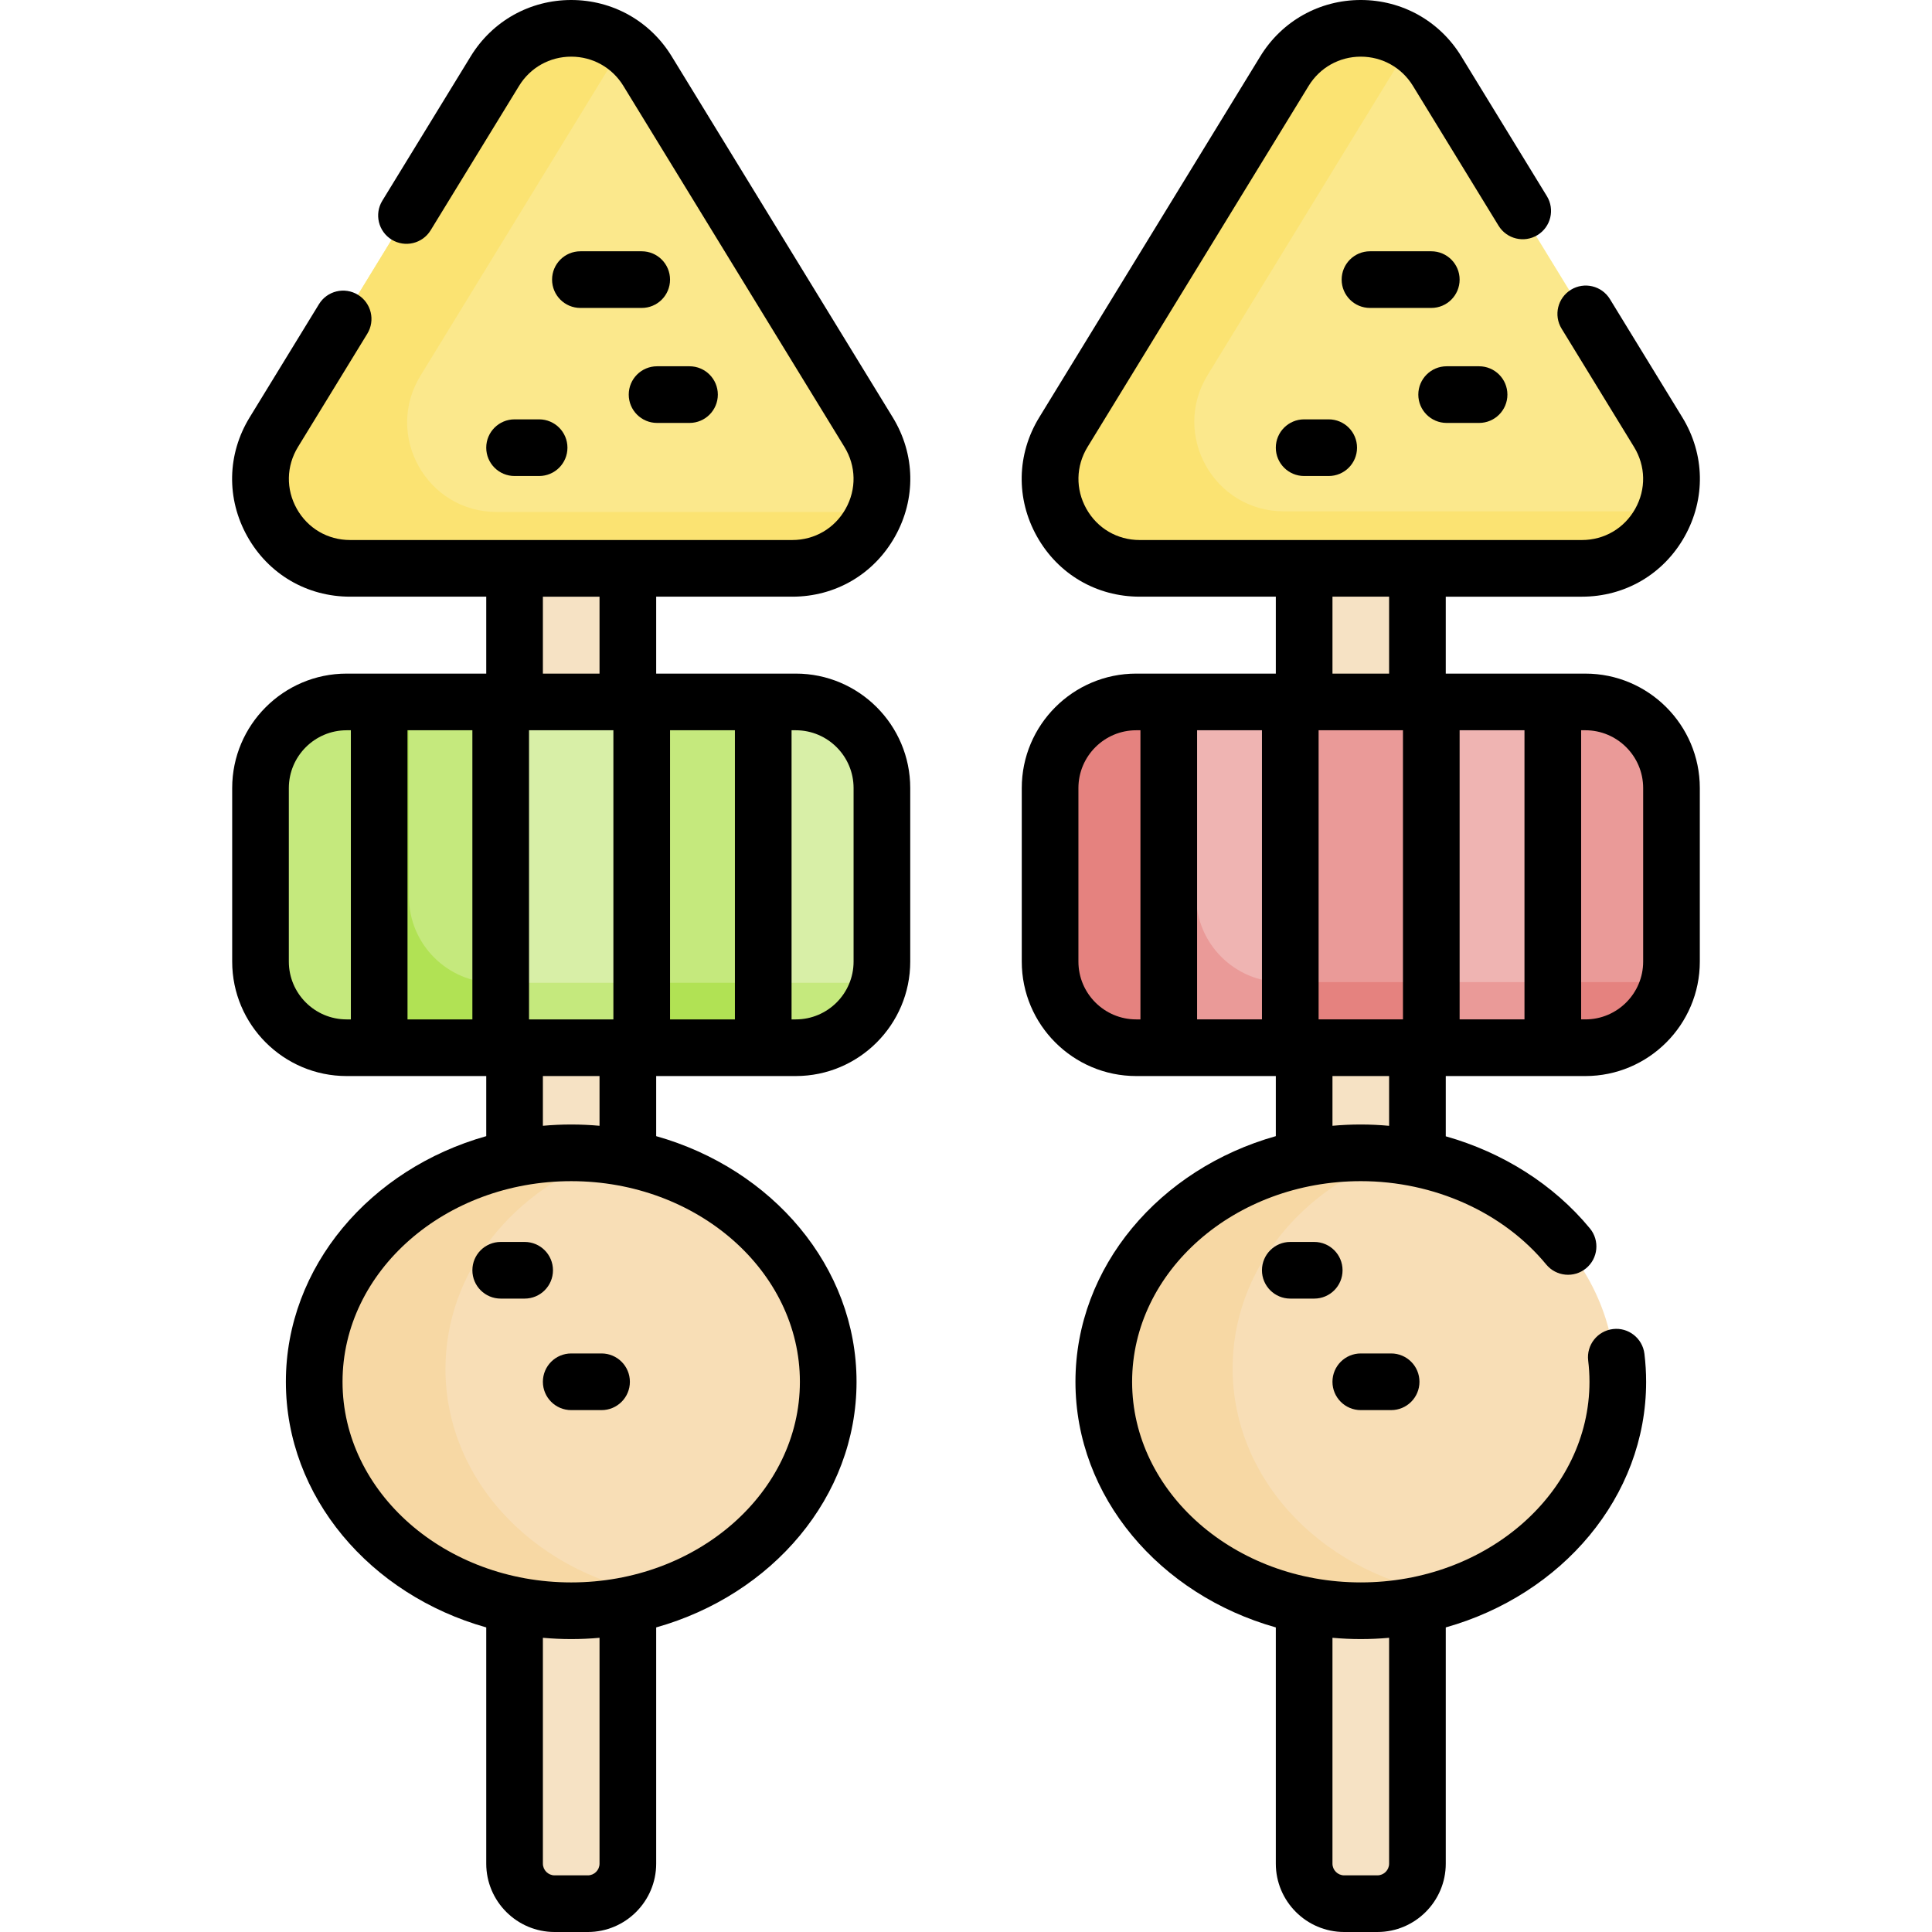 <svg id="Capa_1" enable-background="new 0 0 511.536 511.536" height="512" viewBox="0 0 511.536 511.536" width="512" xmlns="http://www.w3.org/2000/svg"><g><g><g><path d="m166.237 493.433c0 5.856-4.747 10.603-10.603 10.603h-8.79c-5.856 0-10.603-4.747-10.603-10.603v-409.339h29.996z" fill="#f6e2c4"/></g><g><path d="m375.295 493.433c0 5.856-4.747 10.603-10.603 10.603h-8.79c-5.856 0-10.603-4.747-10.603-10.603v-409.339h29.996z" fill="#f6e2c4"/></g><g><g><path d="m209.776 150.483h-117.074c-18.508 0-29.868-20.274-20.203-36.059l58.537-95.604c9.241-15.092 31.165-15.092 40.406 0l58.537 95.604c9.665 15.785-1.694 36.059-20.203 36.059z" fill="#fbe88c"/><path d="m131.521 135.561c-18.508 0-29.868-20.274-20.203-36.059l53.662-87.642c-10.647-7.585-26.458-5.268-33.944 6.96l-58.537 95.604c-9.665 15.785 1.694 36.059 20.203 36.059h117.074c10.446 0 18.611-6.458 22.009-14.922z" fill="#fbe372"/><path d="m210.7 277.407h-118.921c-12.594 0-22.803-10.209-22.803-22.803v-45.948c0-12.594 10.209-22.803 22.803-22.803h118.921c12.594 0 22.803 10.209 22.803 22.803v45.948c0 12.594-10.21 22.803-22.803 22.803z" fill="#d8efa7"/><g fill="#c5e97d"><path d="m131.084 260.21c-12.594 0-22.803-10.209-22.803-22.803v-45.948c0-1.935.243-3.812.697-5.606h-17.199c-12.594 0-22.803 10.209-22.803 22.803v45.948c0 12.594 10.209 22.803 22.803 22.803h118.921c10.659 0 19.608-7.314 22.106-17.197z"/><path d="m100.397 185.853h32.174v91.555h-32.174z"/><path d="m169.907 185.853h32.174v91.555h-32.174z" transform="matrix(-1 0 0 -1 371.988 463.26)"/></g><path d="m169.907 260.21h32.174v17.197h-32.174z" fill="#b1e254"/><ellipse cx="151.239" cy="365.857" fill="#f8deb6" rx="68.048" ry="60.622"/><path d="m117.946 362.459c0-25.77 18.058-47.77 43.509-56.542-3.333-.447-6.743-.682-10.216-.682-37.582 0-68.048 27.141-68.048 60.622s30.466 60.622 68.048 60.622c8.655 0 16.924-1.455 24.539-4.08-32.735-4.391-57.832-29.553-57.832-59.94z" fill="#f7d8a4"/><path d="m418.191 150.309h-117.074c-18.508 0-29.868-20.274-20.203-36.059l58.537-95.604c9.241-15.092 31.165-15.092 40.406 0l58.537 95.604c9.665 15.785-1.694 36.059-20.203 36.059z" fill="#fbe88c"/><path d="m339.936 135.387c-18.508 0-29.868-20.274-20.203-36.059l53.662-87.642c-10.647-7.585-26.458-5.268-33.944 6.96l-58.537 95.604c-9.665 15.785 1.694 36.059 20.203 36.059h117.074c10.446 0 18.611-6.458 22.009-14.922z" fill="#fbe372"/><path d="m419.114 277.233h-118.92c-12.594 0-22.803-10.209-22.803-22.803v-45.948c0-12.594 10.209-22.803 22.803-22.803h118.921c12.594 0 22.803 10.209 22.803 22.803v45.948c-.001 12.594-10.21 22.803-22.804 22.803z" fill="#ea9a98"/><path d="m339.498 260.036c-12.594 0-22.803-10.209-22.803-22.803v-45.948c0-1.935.243-3.812.697-5.606h-17.198c-12.594 0-22.803 10.209-22.803 22.803v45.948c0 12.594 10.209 22.803 22.803 22.803h118.921c10.659 0 19.608-7.314 22.106-17.197z" fill="#e5827f"/><path d="m308.812 185.678h32.174v91.555h-32.174z" fill="#efb4b2"/><path d="m378.322 185.678h32.174v91.555h-32.174z" fill="#efb4b2" transform="matrix(-1 0 0 -1 788.818 462.912)"/><path d="m378.322 260.036h32.174v17.197h-32.174z" fill="#ea9a98"/><ellipse cx="359.654" cy="365.682" fill="#f8deb6" rx="68.048" ry="60.622"/><path d="m326.361 362.285c0-25.77 18.058-47.77 43.509-56.542-3.333-.447-6.743-.682-10.216-.682-37.582 0-68.048 27.141-68.048 60.622s30.466 60.622 68.048 60.622c8.655 0 16.924-1.455 24.539-4.08-32.735-4.391-57.832-29.554-57.832-59.94z" fill="#f7d8a4"/></g></g><path d="m108.281 237.407v-45.948c0-1.935.243-3.812.697-5.606h-8.58v91.555h32.174v-17.198h-1.488c-12.594 0-22.803-10.209-22.803-22.803z" fill="#b1e254"/><path d="m340.986 260.036h-1.488c-12.594 0-22.803-10.209-22.803-22.803v-45.948c0-1.935.243-3.812.697-5.606h-8.58v91.555h32.174z" fill="#ea9a98"/></g><g><path d="m209.776 157.983c11.444 0 21.616-5.961 27.209-15.944 5.594-9.984 5.365-21.771-.61-31.531l-58.538-95.604c-5.712-9.333-15.656-14.904-26.598-14.904-10.942.001-20.885 5.571-26.598 14.903l-23.413 38.238c-2.163 3.532-1.053 8.149 2.479 10.312 3.534 2.163 8.15 1.053 10.313-2.48l23.413-38.238c2.965-4.843 8.126-7.734 13.806-7.735 5.68 0 10.841 2.893 13.807 7.735l58.537 95.604c3.102 5.066 3.221 11.185.317 16.367-2.903 5.183-8.183 8.276-14.123 8.276h-117.075c-5.94 0-11.219-3.094-14.123-8.275-2.903-5.183-2.785-11.302.317-16.368l18.354-29.975c2.163-3.532 1.052-8.149-2.48-10.312-3.535-2.162-8.15-1.052-10.313 2.48l-18.354 29.976c-5.976 9.76-6.204 21.548-.61 31.531 5.594 9.984 15.765 15.944 27.209 15.944h36.04v20.369h-28.344-8.619c-16.709 0-30.303 13.594-30.303 30.303v45.949c0 16.709 13.594 30.303 30.303 30.303h8.619 28.344v15.913c-30.704 8.654-53.05 34.536-53.05 65.036s22.346 56.382 53.05 65.037v62.54c0 9.982 8.121 18.104 18.103 18.104h8.79c9.982 0 18.103-8.121 18.103-18.104v-62.54c30.704-8.654 53.049-34.536 53.049-65.037s-22.346-56.382-53.049-65.036v-15.914h28.344 8.619c16.709 0 30.303-13.594 30.303-30.303v-45.949c0-16.709-13.594-30.303-30.303-30.303h-8.619-28.344v-20.369h36.038zm-47.369 35.37v76.555h-22.336v-76.555zm-85.931 61.251v-45.949c0-8.438 6.865-15.303 15.303-15.303h1.119v76.555h-1.119c-8.438 0-15.303-6.865-15.303-15.303zm31.421 15.303v-76.555h17.174v76.555zm50.84 223.526c0 1.711-1.392 3.104-3.103 3.104h-8.79c-1.711 0-3.103-1.393-3.103-3.104v-59.792c2.467.22 4.968.337 7.498.337s5.031-.117 7.498-.337zm53.05-127.577c0 29.292-27.162 53.122-60.547 53.122-33.386 0-60.548-23.83-60.548-53.122 0-29.291 27.162-53.121 60.548-53.121 33.385 0 60.547 23.83 60.547 53.121zm-60.548-68.121c-2.531 0-5.031.117-7.498.337v-13.166h14.996v13.166c-2.467-.219-4.967-.337-7.498-.337zm74.763-89.08v45.949c0 8.438-6.865 15.303-15.303 15.303h-1.119v-76.555h1.119c8.439.001 15.303 6.866 15.303 15.303zm-31.421-15.302v76.555h-17.174v-76.555zm-35.844-15h-14.996v-20.369h14.996z"/><path d="m146.412 336.329c0-4.143-3.358-7.5-7.5-7.5h-6.34c-4.142 0-7.5 3.357-7.5 7.5s3.358 7.5 7.5 7.5h6.34c4.142 0 7.5-3.357 7.5-7.5z"/><path d="m143.739 365.856c0 4.143 3.358 7.5 7.5 7.5h8.034c4.142 0 7.5-3.357 7.5-7.5s-3.358-7.5-7.5-7.5h-8.034c-4.142 0-7.5 3.358-7.5 7.5z"/><path d="m169.907 66.533h-16.234c-4.142 0-7.5 3.357-7.5 7.5s3.358 7.5 7.5 7.5h16.234c4.142 0 7.5-3.357 7.5-7.5s-3.358-7.5-7.5-7.5z"/><path d="m136.241 111.033c-4.142 0-7.5 3.357-7.5 7.5s3.358 7.5 7.5 7.5h6.501c4.142 0 7.5-3.357 7.5-7.5s-3.358-7.5-7.5-7.5z"/><path d="m166.471 104.48c0 4.143 3.358 7.5 7.5 7.5h8.588c4.142 0 7.5-3.357 7.5-7.5s-3.358-7.5-7.5-7.5h-8.588c-4.142 0-7.5 3.358-7.5 7.5z"/><path d="m419.756 178.353h-8.618-28.344v-20.369h36.039c11.444 0 21.616-5.961 27.21-15.944 5.594-9.984 5.365-21.771-.61-31.531l-19.175-31.316c-2.163-3.533-6.781-4.642-10.312-2.48-3.533 2.163-4.644 6.78-2.48 10.312l19.175 31.316c3.103 5.066 3.221 11.185.317 16.367-2.904 5.183-8.184 8.276-14.124 8.276h-117.075c-5.939 0-11.22-3.094-14.123-8.275-2.903-5.183-2.785-11.302.316-16.368l58.538-95.604c2.965-4.843 8.126-7.734 13.806-7.735 5.68 0 10.841 2.893 13.807 7.735l22.669 37.023c2.164 3.534 6.782 4.644 10.312 2.48 3.533-2.163 4.644-6.78 2.48-10.312l-22.669-37.024c-5.714-9.333-15.657-14.904-26.6-14.904-10.941.001-20.884 5.572-26.598 14.903l-58.538 95.604c-5.976 9.761-6.203 21.548-.609 31.532 5.594 9.983 15.766 15.943 27.209 15.943h36.039v20.369h-28.344-8.618c-16.71 0-30.304 13.594-30.304 30.303v45.949c0 16.709 13.594 30.303 30.304 30.303h8.618 28.344v15.913c-30.704 8.654-53.05 34.536-53.05 65.036s22.346 56.382 53.05 65.037v62.54c0 9.982 8.121 18.104 18.104 18.104h8.789c9.982 0 18.104-8.121 18.104-18.104v-62.54c30.704-8.654 53.05-34.536 53.05-65.037 0-2.426-.151-4.917-.45-7.404-.494-4.114-4.252-7.062-8.34-6.553-4.113.493-7.047 4.228-6.553 8.34.228 1.896.343 3.786.343 5.617 0 29.292-27.162 53.122-60.548 53.122s-60.548-23.83-60.548-53.122c0-29.291 27.162-53.121 60.548-53.121 19.357 0 37.709 8.246 49.091 22.059 2.636 3.197 7.36 3.652 10.558 1.019 3.196-2.634 3.652-7.361 1.019-10.558-9.603-11.654-23.088-20.126-38.169-24.394v-15.954h28.344 8.618c16.71 0 30.304-13.594 30.304-30.303v-45.949c-.002-16.708-13.596-30.301-30.306-30.301zm-51.962 255.288v59.792c0 1.711-1.393 3.104-3.104 3.104h-8.789c-1.711 0-3.104-1.393-3.104-3.104v-59.792c2.467.22 4.968.337 7.498.337s5.032-.117 7.499-.337zm-18.666-163.734v-76.555h22.336v76.555zm18.666-111.924v20.369h-14.996v-20.369zm-82.261 96.621v-45.949c0-8.438 6.865-15.303 15.304-15.303h1.118v76.555h-1.118c-8.439 0-15.304-6.865-15.304-15.303zm31.422 15.303v-76.555h17.174v76.555zm43.341 27.828c-2.531 0-5.031.117-7.498.337v-13.166h14.996v13.176c-2.481-.225-4.982-.347-7.498-.347zm26.168-27.828v-76.555h17.174v76.555zm48.596-15.303c0 8.438-6.865 15.303-15.304 15.303h-1.118v-76.555h1.118c8.438 0 15.304 6.865 15.304 15.303z"/><path d="m347.968 328.829h-6.34c-4.143 0-7.5 3.357-7.5 7.5s3.357 7.5 7.5 7.5h6.34c4.143 0 7.5-3.357 7.5-7.5s-3.357-7.5-7.5-7.5z"/><path d="m360.296 373.356h8.034c4.143 0 7.5-3.357 7.5-7.5s-3.357-7.5-7.5-7.5h-8.034c-4.143 0-7.5 3.357-7.5 7.5s3.358 7.5 7.5 7.5z"/><path d="m378.964 81.533c4.143 0 7.5-3.357 7.5-7.5s-3.357-7.5-7.5-7.5h-16.234c-4.143 0-7.5 3.357-7.5 7.5s3.357 7.5 7.5 7.5z"/><path d="m351.8 111.033h-6.502c-4.143 0-7.5 3.357-7.5 7.5s3.357 7.5 7.5 7.5h6.502c4.143 0 7.5-3.357 7.5-7.5s-3.357-7.5-7.5-7.5z"/><path d="m383.028 111.98h8.588c4.143 0 7.5-3.357 7.5-7.5s-3.357-7.5-7.5-7.5h-8.588c-4.143 0-7.5 3.357-7.5 7.5s3.357 7.5 7.5 7.5z"/></g></g></svg>